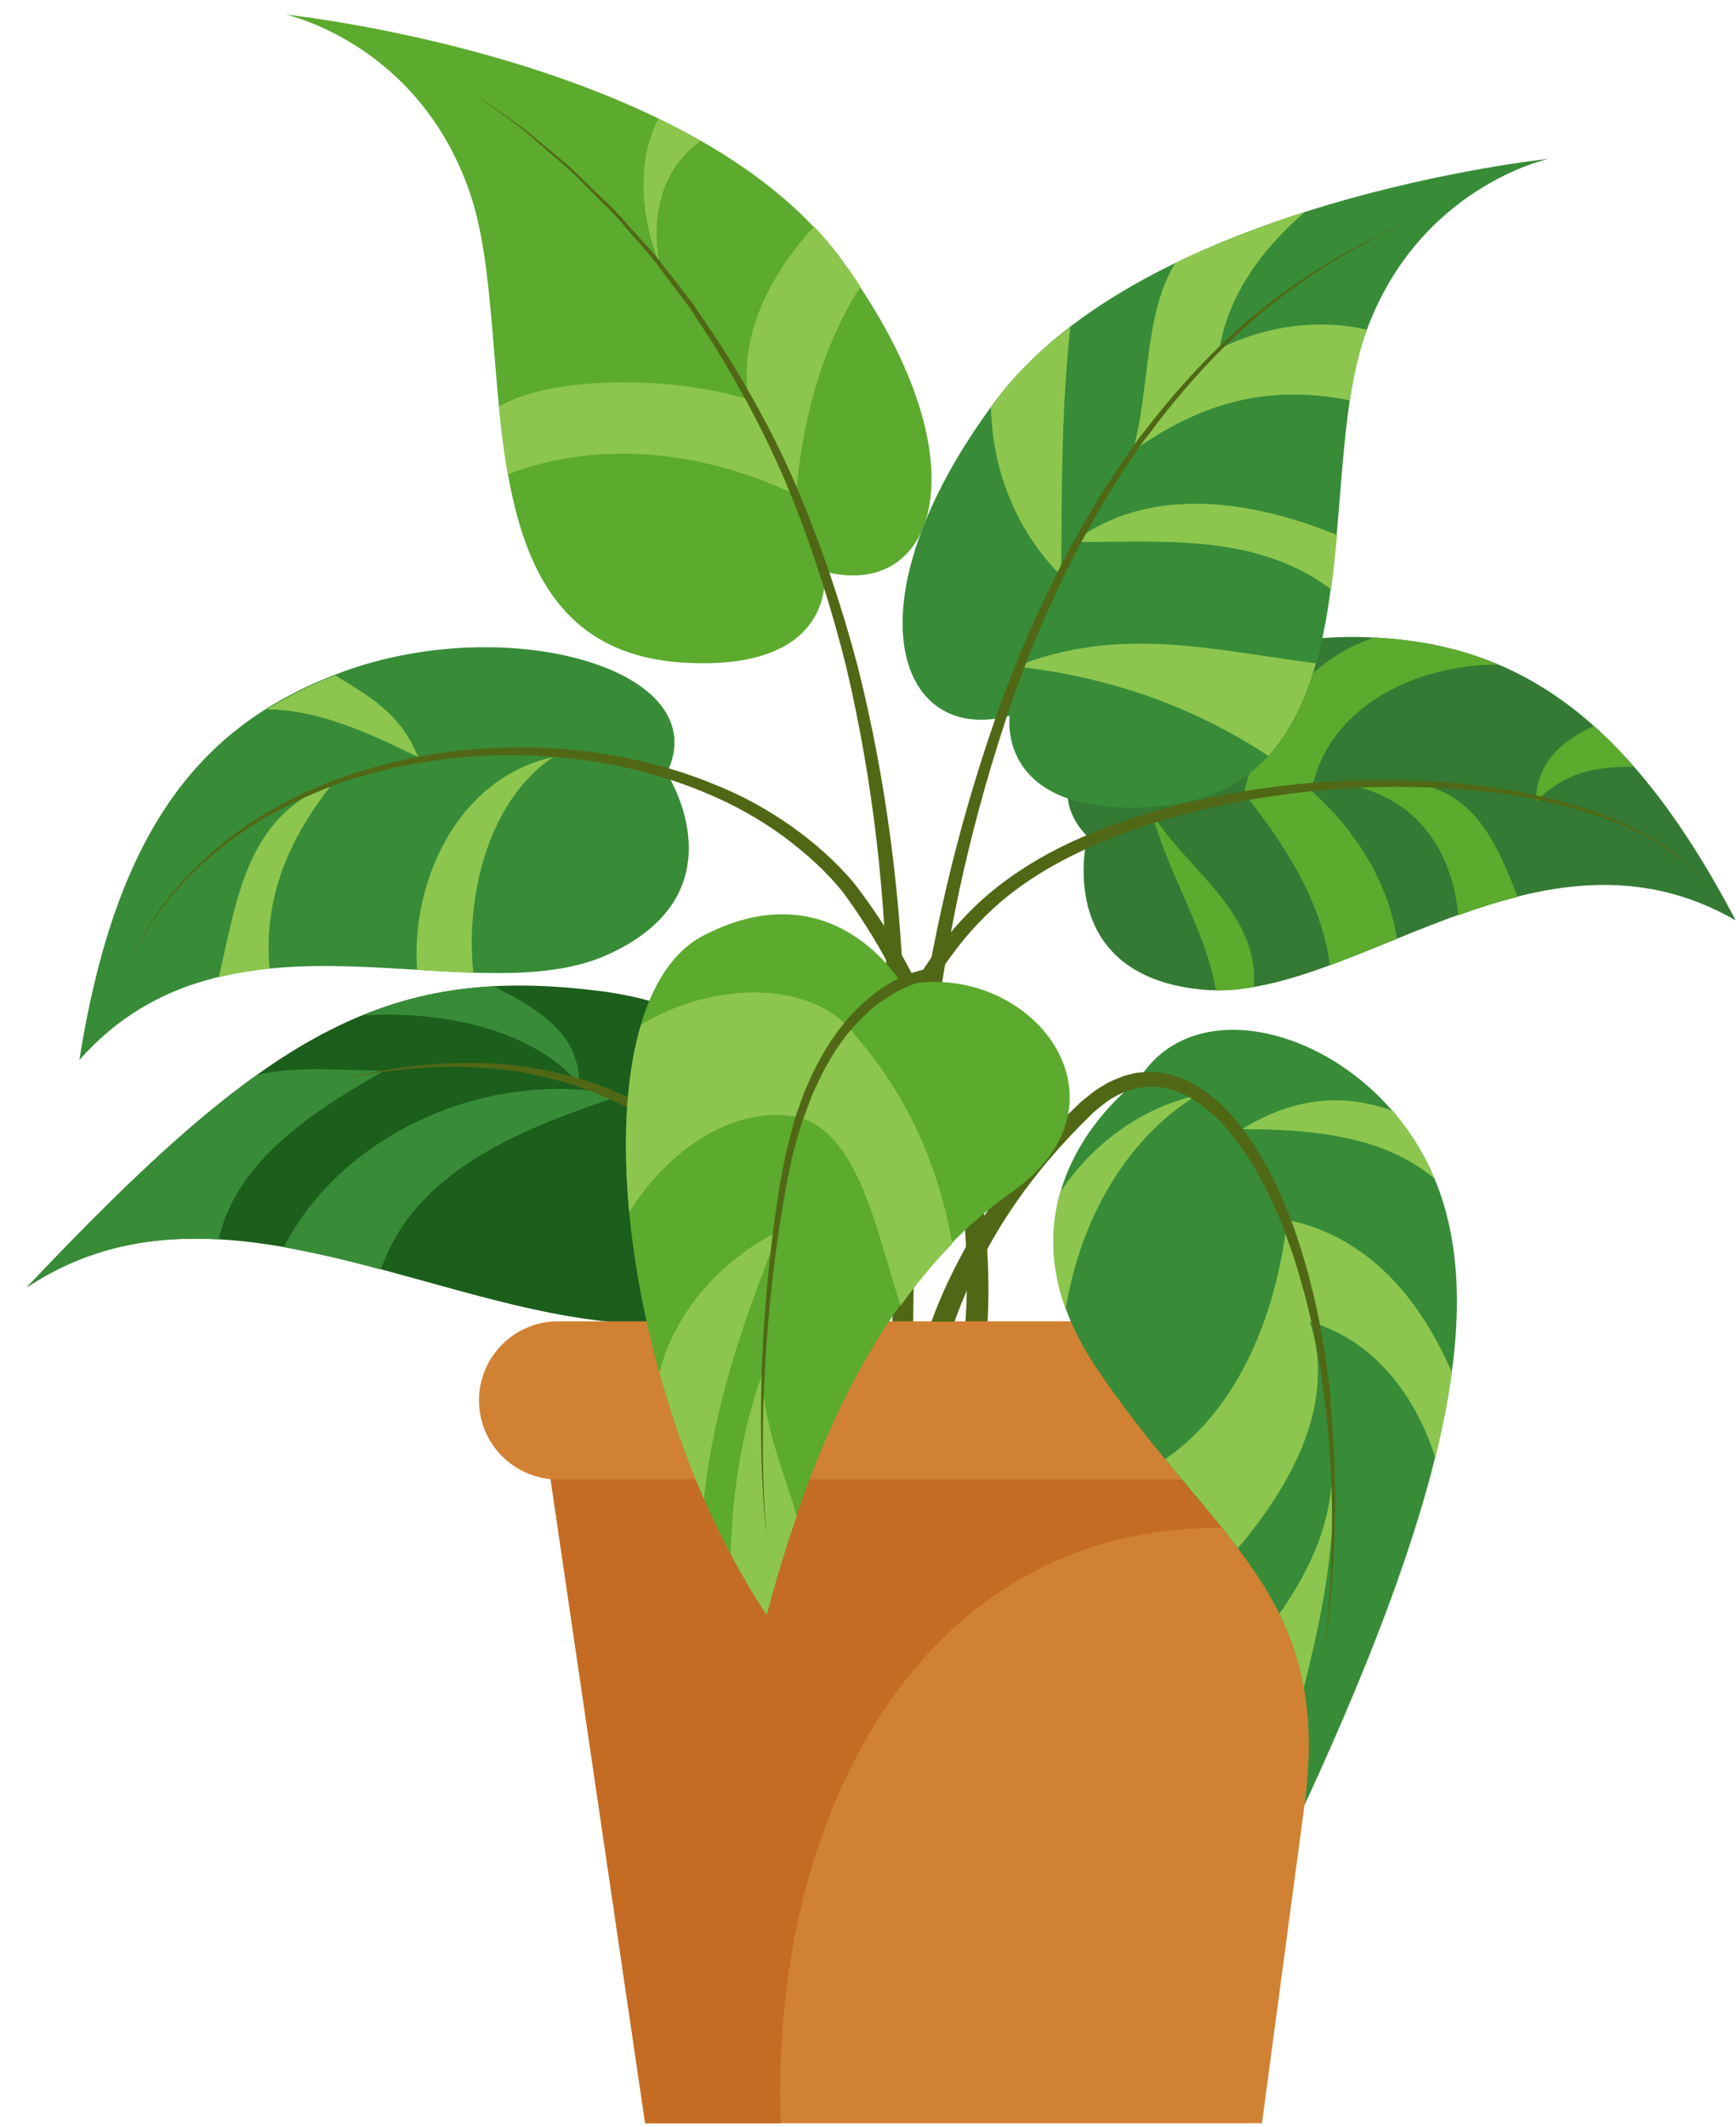 <svg width="49" height="60" viewBox="0 0 49 60" fill="none" xmlns="http://www.w3.org/2000/svg">
<path d="M18.82 21.81C18.82 21.81 21.01 25.17 17.17 26.92C13.34 28.67 6.49 25.08 2.24 29.9C3.3 23.2 5.81 20.37 9.67 18.95C14.34 17.24 20.25 18.88 18.82 21.81Z" fill="#388C38"/>
<path d="M15.62 21.35C12.89 21.96 11.6 24.88 11.77 27.36C12.31 27.39 12.84 27.42 13.36 27.44C13.13 25.26 13.79 22.57 15.62 21.35Z" fill="#8CC64E"/>
<path d="M9.4 22.09C7.01 22.99 6.71 25.21 6.18 27.56C6.65 27.45 7.13 27.37 7.61 27.32C7.42 25.29 8.2 23.58 9.4 22.09Z" fill="#8CC64E"/>
<path d="M11.8 21.35C11.3 20.11 10.42 19.64 9.46 19.05C8.77 19.32 8.13 19.63 7.53 20.01C8.97 20.01 10.46 20.69 11.81 21.36L11.8 21.35Z" fill="#8CC64E"/>
<path d="M27.1 38.56C27.35 37.05 27.34 35.44 27.16 33.89C26.99 32.33 26.61 30.79 26.05 29.32C25.49 27.86 24.73 26.44 23.81 25.19C23.33 24.58 22.74 24.06 22.11 23.59C21.48 23.13 20.79 22.74 20.07 22.43C18.63 21.8 17.06 21.45 15.49 21.34C13.91 21.23 12.32 21.36 10.78 21.74C9.24 22.12 7.77 22.78 6.49 23.72C5.86 24.2 5.27 24.74 4.77 25.36C4.28 25.98 3.86 26.67 3.53 27.39C3.85 26.66 4.26 25.97 4.74 25.34C5.24 24.71 5.81 24.16 6.44 23.66C7.71 22.68 9.19 22 10.74 21.59C12.29 21.17 13.9 21.02 15.51 21.1C17.11 21.19 18.71 21.52 20.2 22.14C20.95 22.44 21.66 22.83 22.33 23.3C22.99 23.77 23.61 24.31 24.13 24.94C25.12 26.23 25.91 27.64 26.51 29.14C27.11 30.64 27.52 32.21 27.73 33.82C27.93 35.43 27.98 37.04 27.73 38.68L27.1 38.56Z" fill="#506815"/>
<path d="M30.69 23.6C30.69 23.6 29.69 27.48 33.89 27.91C38.08 28.34 43.42 22.75 48.99 25.96C45.84 19.95 42.56 18.07 38.45 17.97C33.48 17.84 28.4 21.29 30.7 23.6H30.69Z" fill="#347A34"/>
<path d="M43.34 22.62C44.23 21.73 45.12 21.62 46.12 21.63C45.75 21.2 45.37 20.82 44.99 20.48C44.1 20.88 43.35 21.52 43.35 22.62H43.34Z" fill="#5CAA2E"/>
<path d="M32.51 22.94C33.04 24.8 34.02 26.22 34.32 27.94C34.67 27.94 35.02 27.91 35.39 27.84C35.56 25.73 33.44 24.48 32.51 22.93V22.94Z" fill="#5CAA2E"/>
<path d="M37.02 22.3C37.48 19.91 40.01 18.73 42.3 18.75C41.19 18.28 40.03 18.05 38.79 17.98C36.97 18.59 35.61 20.25 35.11 22.37C36.21 23.75 37.29 25.37 37.54 27.23C38.16 27 38.79 26.74 39.43 26.48C39.17 24.81 38.21 23.37 37.01 22.3H37.02Z" fill="#5CAA2E"/>
<path d="M38.24 22.17C40.18 22.65 41.01 24.19 41.16 25.82C41.71 25.62 42.27 25.44 42.84 25.3C42.11 23.44 41.32 21.56 38.25 22.17H38.24Z" fill="#5CAA2E"/>
<path d="M23.37 37.92C23.37 36.39 23.52 34.89 23.8 33.41C24.08 31.93 24.5 30.46 25.12 29.08C25.74 27.7 26.59 26.4 27.73 25.37C28.3 24.86 28.94 24.43 29.6 24.07C30.27 23.71 30.97 23.42 31.68 23.17C33.1 22.68 34.58 22.37 36.07 22.18C37.56 22 39.06 21.95 40.56 22.05C42.05 22.15 43.55 22.39 44.96 22.88C45.67 23.13 46.36 23.44 46.98 23.86C47.6 24.28 48.15 24.82 48.49 25.48C48.14 24.82 47.58 24.29 46.96 23.89C46.34 23.48 45.65 23.19 44.94 22.96C43.52 22.5 42.04 22.29 40.55 22.22C39.06 22.15 37.57 22.22 36.1 22.43C34.63 22.64 33.18 22.97 31.79 23.48C30.41 23.99 29.06 24.67 28 25.66C26.93 26.65 26.13 27.92 25.55 29.27C24.97 30.62 24.59 32.05 24.34 33.51C24.1 34.96 23.97 36.45 24 37.91L23.36 37.93L23.37 37.92Z" fill="#506815"/>
<path d="M23.27 16.12C23.27 16.12 23.69 18.96 19.28 18.69C12.73 18.28 14.71 9.65 13.26 5.43C11.81 1.21 8.06 0.41 8.06 0.41C8.06 0.41 19.49 1.6 23.69 7.26C27.89 12.92 26.46 16.97 23.27 16.12Z" fill="#5CAA2E"/>
<path d="M19.78 3.97C19.39 3.75 19 3.54 18.59 3.35C18.2 4.02 17.86 5.54 18.61 7.44C18.26 5.36 19.21 4.37 19.78 3.98V3.97Z" fill="#8CC64E"/>
<path d="M14.08 11.46C14.14 12.11 14.22 12.76 14.34 13.38C15.53 12.91 18.56 12.11 22.47 13.96C22.73 10.69 23.85 8.75 24.29 8.09C24.11 7.81 23.91 7.53 23.7 7.24C23.48 6.94 23.23 6.66 22.98 6.39C22.28 7.14 20.76 9.05 21.13 11.27C18.89 10.57 15.5 10.62 14.1 11.46H14.08Z" fill="#8CC64E"/>
<path d="M24.23 38.55C24.54 36.94 24.74 35.29 24.88 33.64C25.02 31.99 25.07 30.33 25.05 28.68C25.02 25.37 24.65 22.06 23.89 18.83C23.49 17.22 22.99 15.64 22.38 14.1C21.77 12.56 20.99 11.09 20.12 9.68L19.44 8.64L18.69 7.65C18.45 7.31 18.17 7 17.9 6.69C17.62 6.38 17.37 6.05 17.06 5.77L16.18 4.89C15.88 4.6 15.55 4.35 15.24 4.07L14.77 3.66C14.61 3.53 14.44 3.41 14.27 3.29L13.26 2.55L14.28 3.27C14.45 3.39 14.62 3.51 14.79 3.63L15.27 4.03C15.59 4.3 15.92 4.55 16.22 4.84L17.12 5.71C17.43 5.99 17.69 6.32 17.97 6.62C18.25 6.93 18.54 7.23 18.78 7.57L19.55 8.56L20.25 9.59C21.15 10.99 21.96 12.46 22.6 14.01C23.24 15.55 23.77 17.14 24.2 18.76C25.02 22 25.44 25.34 25.53 28.68C25.57 30.35 25.54 32.02 25.43 33.69C25.32 35.36 25.15 37.02 24.85 38.68L24.23 38.55Z" fill="#506815"/>
<path d="M28.5 20.19C28.5 20.19 28.08 23.03 32.49 22.76C39.04 22.35 37.06 13.72 38.51 9.5C39.96 5.28 43.71 4.48 43.71 4.48C43.71 4.48 32.28 5.67 28.08 11.33C23.88 16.98 25.31 21.04 28.5 20.19Z" fill="#388C38"/>
<path d="M38.1 11.3C38.2 10.65 38.33 10.04 38.51 9.5C38.53 9.43 38.56 9.37 38.58 9.3C37.3 9 35.79 9.15 34.42 9.84C34.68 8.26 35.7 6.95 36.83 5.98C35.63 6.36 34.38 6.84 33.18 7.41C32.27 8.87 32.48 10.95 31.97 12.73C33.97 11.3 35.86 10.85 38.09 11.29L38.1 11.3Z" fill="#8CC64E"/>
<path d="M28.68 18.8C31.33 19.09 33.7 19.94 35.8 21.32C36.44 20.62 36.86 19.72 37.14 18.71C34.26 18.34 31.6 17.63 28.68 18.8Z" fill="#8CC64E"/>
<path d="M30.28 15.29C32.86 15.29 35.45 15.04 37.57 16.62C37.64 16.12 37.69 15.6 37.74 15.09C35.36 14.12 32.47 13.65 30.29 15.29H30.28Z" fill="#8CC64E"/>
<path d="M30.21 9.22C29.39 9.84 28.67 10.54 28.08 11.33C28.04 11.38 28.01 11.43 27.97 11.48C28.01 13.26 28.67 14.96 29.96 16.25C29.96 13.91 29.96 11.56 30.21 9.22Z" fill="#8CC64E"/>
<path d="M25.18 39.52C25.14 37.88 25.21 36.27 25.31 34.65C25.42 33.03 25.59 31.42 25.82 29.82C26.05 28.22 26.34 26.62 26.71 25.04C27.08 23.46 27.53 21.9 28.06 20.37C28.58 18.84 29.23 17.34 29.97 15.9C30.33 15.17 30.76 14.48 31.17 13.79L31.85 12.78C32.07 12.44 32.34 12.13 32.58 11.81C33.59 10.55 34.72 9.37 36.02 8.4C37.32 7.43 38.74 6.65 40.24 6.05C38.75 6.67 37.34 7.47 36.06 8.46C34.78 9.45 33.68 10.63 32.69 11.9C32.45 12.23 32.19 12.53 31.98 12.87L31.32 13.88C30.92 14.58 30.51 15.27 30.16 15.99C29.45 17.43 28.83 18.92 28.34 20.45C27.84 21.98 27.42 23.53 27.08 25.1C26.75 26.67 26.48 28.26 26.28 29.86C25.88 33.05 25.7 36.28 25.8 39.47L25.16 39.5L25.18 39.52Z" fill="#506815"/>
<path d="M21.07 33.59C21.07 33.59 22.45 37.83 17.09 37.27C11.73 36.71 5.78 32.97 0.76 36.31C7.53 29.14 10.88 27.2 16.9 27.95C22.47 28.64 22.01 32.61 21.07 33.59Z" fill="#1C5E1C"/>
<path d="M13.93 27.82C12.63 27.89 11.42 28.15 10.22 28.64C12.32 28.51 14.95 28.95 16.35 30.58C16.35 29.08 15.1 28.43 13.94 27.82H13.93Z" fill="#388C38"/>
<path d="M10.85 30.2C9.76 30.2 8.35 30.05 7.26 30.32C5.36 31.67 3.3 33.62 0.76 36.31C2.48 35.17 4.3 34.85 6.17 34.96C6.69 32.65 9.03 31.24 10.85 30.2Z" fill="#388C38"/>
<path d="M8.01 35.18C8.92 35.34 9.83 35.56 10.75 35.81C11.75 32.93 14.91 31.78 17.53 30.9C13.82 30.1 9.66 31.96 8.01 35.18Z" fill="#388C38"/>
<path d="M24.18 39.59C23.74 38.1 23.03 36.64 22.15 35.33C21.26 34.02 20.18 32.82 18.86 31.93C18.21 31.48 17.5 31.11 16.76 30.81C16.02 30.52 15.24 30.33 14.45 30.2C12.86 29.99 11.24 30.1 9.67 30.44C11.23 30.04 12.86 29.88 14.47 30.04C15.27 30.14 16.07 30.31 16.84 30.58C17.61 30.86 18.34 31.22 19.03 31.66C20.41 32.54 21.57 33.73 22.53 35.05C23.48 36.38 24.25 37.83 24.78 39.41L24.17 39.58L24.18 39.59Z" fill="#506815"/>
<path d="M15.32 40.22L18.21 59.89H35.62L38.25 40.22H15.32Z" fill="#D18133"/>
<path d="M37.81 43.5L38.25 40.22H15.32L18.21 59.89H22.04C21.68 50.46 26.88 41.01 37.82 43.5H37.81Z" fill="#C46C23"/>
<path d="M37.83 41.73H15.75C14.52 41.73 13.52 40.73 13.52 39.5C13.52 38.27 14.52 37.27 15.75 37.27H37.83C39.06 37.27 40.06 38.27 40.06 39.5C40.06 40.73 39.06 41.73 37.83 41.73Z" fill="#D18133"/>
<path d="M32.13 30.47C32.13 30.47 27.63 33.68 30.97 38.62C34.31 43.56 37.62 44.95 36.82 50.92C41.03 41.81 42.1 36.31 40.25 32.73C38.4 29.15 33.77 27.76 32.13 30.47Z" fill="#388C38"/>
<path d="M33.78 30.9C32.19 31.25 30.8 32.3 29.92 33.64C29.66 34.57 29.62 35.68 30.08 36.93C30.46 34.55 31.69 32.19 33.77 30.9H33.78Z" fill="#8CC64E"/>
<path d="M39.3 31.33C38 30.86 36.59 30.9 35.06 31.85C37.09 31.85 39.11 32.06 40.5 33.26C40.42 33.08 40.34 32.9 40.25 32.72C39.98 32.21 39.66 31.74 39.3 31.32V31.33Z" fill="#8CC64E"/>
<path d="M37.6 41.41C37.6 42.93 37 44.25 36.11 45.52C36.43 46.16 36.67 46.85 36.8 47.62C37.3 45.6 37.74 43.57 37.6 41.41Z" fill="#8CC64E"/>
<path d="M36.33 34.41C36.05 36.91 35.05 39.66 32.89 41.16C33.64 42.07 34.34 42.87 34.94 43.67C36.46 41.87 37.74 39.57 36.97 37.28C38.78 37.8 39.96 39.36 40.51 41.12C40.72 40.26 40.88 39.46 40.98 38.71C40.1 36.67 38.63 34.87 36.33 34.41Z" fill="#8CC64E"/>
<path d="M37.57 39.54C37.45 38.33 37.25 37.13 36.93 35.95C36.61 34.77 36.19 33.62 35.56 32.56C35.24 32.03 34.87 31.53 34.41 31.1C33.95 30.68 33.38 30.32 32.71 30.25C32.63 30.25 32.55 30.23 32.46 30.23L32.21 30.25C32.04 30.25 31.89 30.31 31.72 30.35C31.57 30.41 31.41 30.47 31.27 30.54C31.13 30.63 30.99 30.7 30.86 30.8C30.74 30.9 30.6 31 30.49 31.1L30.16 31.42C29.93 31.63 29.72 31.85 29.51 32.08C28.67 32.98 27.93 33.97 27.33 35.05C26.93 35.77 26.57 36.5 26.29 37.28H26.94C27.18 36.61 27.48 35.95 27.82 35.32C28.38 34.27 29.08 33.3 29.87 32.41C30.07 32.19 30.27 31.97 30.48 31.76L30.8 31.44C30.91 31.33 31.02 31.25 31.13 31.16C31.57 30.81 32.12 30.61 32.67 30.66C33.22 30.7 33.74 31 34.17 31.38C34.61 31.76 34.97 32.24 35.29 32.74C35.6 33.25 35.87 33.78 36.1 34.33C36.32 34.89 36.53 35.45 36.69 36.03C37.03 37.18 37.26 38.37 37.4 39.57C37.69 41.97 37.65 44.4 37.36 46.8C37.7 44.4 37.79 41.97 37.55 39.55L37.57 39.54Z" fill="#506815"/>
<path d="M25.48 27.8C25.48 27.8 23.59 24.47 19.87 26.38C16.15 28.29 17.41 39.28 21.64 45.54C22.84 40.97 24.84 36.23 28.54 33.64C32.24 31.05 29.07 27.03 25.48 27.79V27.8Z" fill="#5CAA2E"/>
<path d="M18.62 38.74C18.96 39.95 19.37 41.15 19.87 42.29C20.15 39.64 20.97 37.29 21.99 34.72C20.39 35.52 19.03 36.98 18.61 38.74H18.62Z" fill="#8CC64E"/>
<path d="M21.54 38.7C20.89 40.44 20.68 42.19 20.62 43.83C20.94 44.43 21.28 45.01 21.64 45.55C21.89 44.62 22.17 43.68 22.49 42.76C22.1 41.42 21.5 40.09 21.53 38.7H21.54Z" fill="#8CC64E"/>
<path d="M24.22 29.31C23.06 27.57 20.06 27.68 18.09 28.91C17.67 30.33 17.57 32.18 17.76 34.2C18.87 32.39 20.83 31.09 22.63 31.54C24.25 32.08 24.73 34.69 25.42 36.83C25.87 36.21 26.35 35.62 26.88 35.08C26.5 32.9 25.62 30.94 24.23 29.31H24.22Z" fill="#8CC64E"/>
<path d="M26.26 27.64C25.94 27.68 25.59 27.82 25.28 27.99C24.97 28.17 24.67 28.37 24.42 28.63C23.89 29.12 23.48 29.73 23.16 30.38L22.93 30.87L22.74 31.38L22.64 31.64L22.56 31.9L22.41 32.43C22.32 32.79 22.26 33.15 22.18 33.51L22 34.6C21.78 36.06 21.64 37.53 21.57 39.01C21.51 40.49 21.51 41.97 21.65 43.44C21.48 41.97 21.46 40.49 21.49 39.01C21.53 37.53 21.65 36.05 21.84 34.58L22 33.48C22.07 33.12 22.13 32.75 22.22 32.38L22.36 31.84L22.43 31.57L22.52 31.31L22.71 30.78L22.94 30.27C23.27 29.6 23.68 28.95 24.23 28.42C24.78 27.89 25.43 27.45 26.23 27.32L26.26 27.64Z" fill="#506815"/>
</svg>
